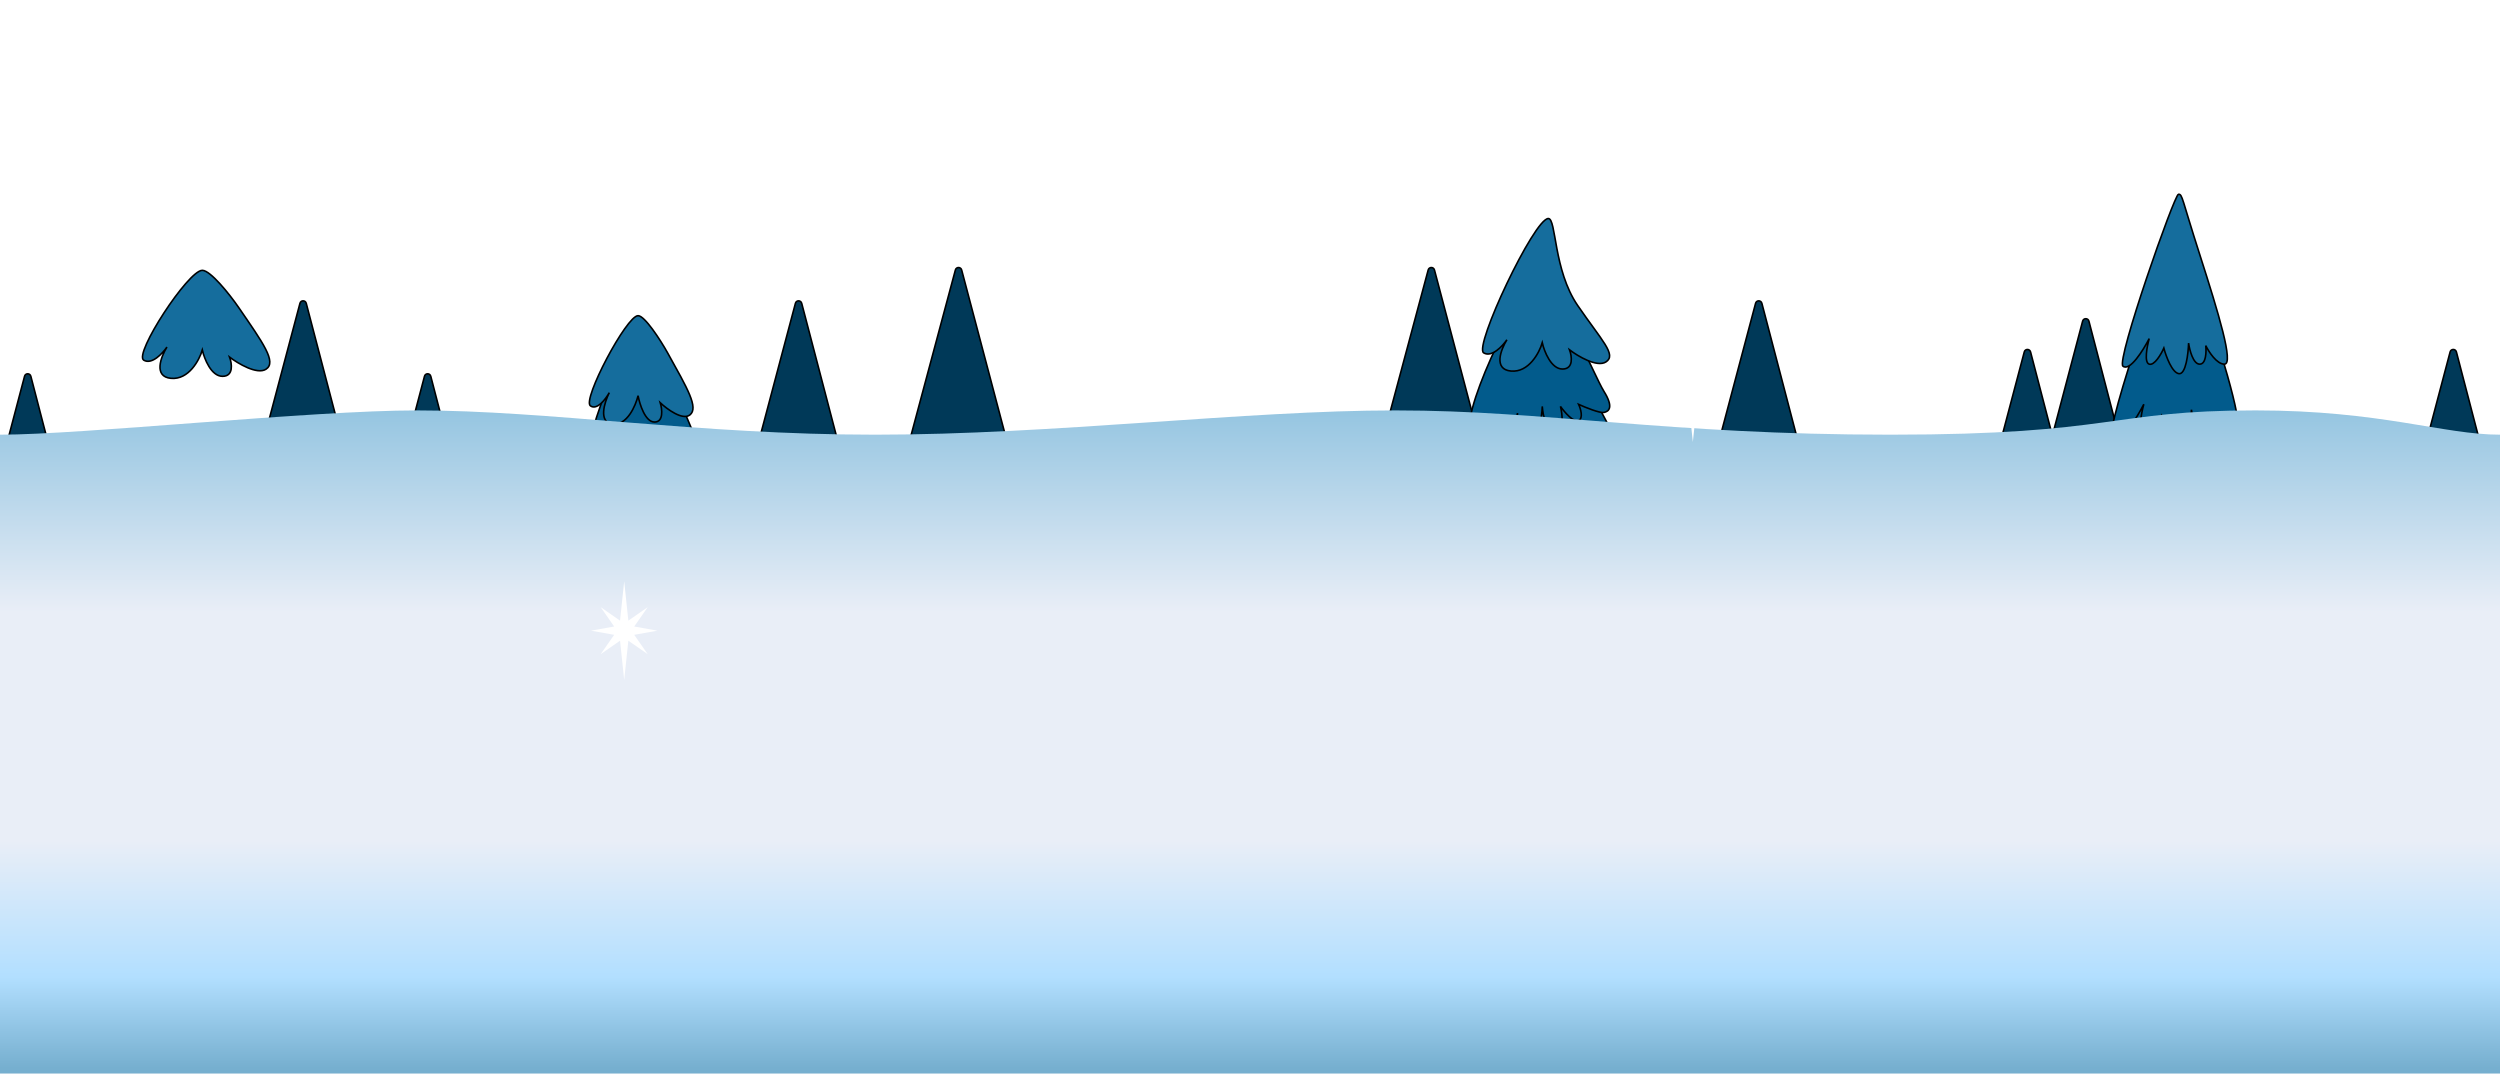 <svg width="1544" height="663" viewBox="0 0 1544 663" fill="none" xmlns="http://www.w3.org/2000/svg">
  <g filter="url(#filter0_d_22057_76)">
    <path d="M1231.66 281.452L1250.2 211.329C1250.73 209.34 1253.55 209.345 1254.07 211.336L1272.35 281.458C1272.68 282.725 1271.72 283.963 1270.41 283.963H1233.6C1232.29 283.963 1231.33 282.72 1231.66 281.452Z" fill="#003958"/>
    <path d="M1231.66 281.452L1250.2 211.329C1250.73 209.34 1253.55 209.345 1254.07 211.336L1272.35 281.458C1272.68 282.725 1271.72 283.963 1270.41 283.963H1233.6C1232.29 283.963 1231.33 282.72 1231.66 281.452Z" stroke="black"/>
  </g>
  <g filter="url(#filter1_d_22057_76)">
    <path d="M1494.66 281.452L1513.2 211.329C1513.73 209.34 1516.55 209.345 1517.07 211.336L1535.35 281.458C1535.68 282.725 1534.72 283.963 1533.41 283.963H1496.6C1495.29 283.963 1494.33 282.72 1494.66 281.452Z" fill="#003958"/>
    <path d="M1494.66 281.452L1513.2 211.329C1513.73 209.34 1516.55 209.345 1517.07 211.336L1535.35 281.458C1535.68 282.725 1534.72 283.963 1533.41 283.963H1496.6C1495.29 283.963 1494.33 282.72 1494.66 281.452Z" stroke="black"/>
  </g>
  <g filter="url(#filter2_d_22057_76)">
    <path d="M557.675 281.445L590.054 160.717C590.585 158.738 593.396 158.743 593.92 160.724L625.836 281.452C626.172 282.72 625.215 283.963 623.903 283.963H559.607C558.292 283.963 557.335 282.715 557.675 281.445Z" fill="#003958"/>
    <path d="M557.675 281.445L590.054 160.717C590.585 158.738 593.396 158.743 593.92 160.724L625.836 281.452C626.172 282.72 625.215 283.963 623.903 283.963H559.607C558.292 283.963 557.335 282.715 557.675 281.445Z" stroke="black"/>
  </g>
  <g filter="url(#filter3_d_22057_76)">
    <path d="M849.675 281.445L882.054 160.717C882.585 158.738 885.396 158.743 885.92 160.724L917.836 281.452C918.172 282.72 917.215 283.963 915.903 283.963H851.607C850.292 283.963 849.335 282.715 849.675 281.445Z" fill="#003958"/>
    <path d="M849.675 281.445L882.054 160.717C882.585 158.738 885.396 158.743 885.92 160.724L917.836 281.452C918.172 282.72 917.215 283.963 915.903 283.963H851.607C850.292 283.963 849.335 282.715 849.675 281.445Z" stroke="black"/>
  </g>
  <g filter="url(#filter4_d_22057_76)">
    <path d="M464.667 281.449L491.262 181.295C491.789 179.309 494.609 179.314 495.13 181.302L521.344 281.456C521.676 282.724 520.719 283.963 519.409 283.963H466.6C465.287 283.963 464.33 282.719 464.667 281.449Z" fill="#003958"/>
    <path d="M464.667 281.449L491.262 181.295C491.789 179.309 494.609 179.314 495.13 181.302L521.344 281.456C521.676 282.724 520.719 283.963 519.409 283.963H466.6C465.287 283.963 464.33 282.719 464.667 281.449Z" stroke="black"/>
  </g>
  <g filter="url(#filter5_d_22057_76)">
    <path d="M158.667 281.449L185.262 181.295C185.789 179.309 188.609 179.314 189.13 181.302L215.344 281.456C215.676 282.724 214.719 283.963 213.409 283.963H160.6C159.287 283.963 158.33 282.719 158.667 281.449Z" fill="#003958"/>
    <path d="M158.667 281.449L185.262 181.295C185.789 179.309 188.609 179.314 189.13 181.302L215.344 281.456C215.676 282.724 214.719 283.963 213.409 283.963H160.6C159.287 283.963 158.33 282.719 158.667 281.449Z" stroke="black"/>
  </g>
  <g filter="url(#filter6_d_22057_76)">
    <path d="M247.661 281.453L262.174 226.358C262.699 224.367 265.527 224.372 266.044 226.365L280.35 281.46C280.679 282.727 279.723 283.963 278.414 283.963H249.595C248.284 283.963 247.327 282.722 247.661 281.453Z" fill="#003958"/>
    <path d="M247.661 281.453L262.174 226.358C262.699 224.367 265.527 224.372 266.044 226.365L280.35 281.46C280.679 282.727 279.723 283.963 278.414 283.963H249.595C248.284 283.963 247.327 282.722 247.661 281.453Z" stroke="black"/>
  </g>
  <g filter="url(#filter7_d_22057_76)">
    <path d="M0.661 281.453L15.174 226.358C15.699 224.367 18.527 224.372 19.044 226.364L33.35 281.46C33.679 282.727 32.723 283.963 31.414 283.963H2.595C1.284 283.963 0.327 282.722 0.661 281.453Z" fill="#003958"/>
    <path d="M0.661 281.453L15.174 226.358C15.699 224.367 18.527 224.372 19.044 226.364L33.35 281.46C33.679 282.727 32.723 283.963 31.414 283.963H2.595C1.284 283.963 0.327 282.722 0.661 281.453Z" stroke="black"/>
  </g>
  <g filter="url(#filter8_d_22057_76)">
    <path d="M1057.67 281.449L1084.26 181.295C1084.79 179.309 1087.61 179.314 1088.13 181.302L1114.34 281.456C1114.68 282.724 1113.72 283.963 1112.41 283.963H1059.6C1058.29 283.963 1057.33 282.719 1057.67 281.449Z" fill="#003958"/>
    <path d="M1057.67 281.449L1084.26 181.295C1084.79 179.309 1087.61 179.314 1088.13 181.302L1114.34 281.456C1114.68 282.724 1113.72 283.963 1112.41 283.963H1059.6C1058.29 283.963 1057.33 282.719 1057.67 281.449Z" stroke="black"/>
  </g>
  <g filter="url(#filter9_d_22057_76)">
    <path d="M1262.66 281.451L1286.24 192.325C1286.77 190.337 1289.59 190.342 1290.11 192.332L1313.35 281.458C1313.68 282.725 1312.72 283.963 1311.41 283.963H1264.6C1263.29 283.963 1262.33 282.72 1262.66 281.451Z" fill="#003958"/>
    <path d="M1262.66 281.451L1286.24 192.325C1286.77 190.337 1289.59 190.342 1290.11 192.332L1313.35 281.458C1313.68 282.725 1312.72 283.963 1311.41 283.963H1264.6C1263.29 283.963 1262.33 282.72 1262.66 281.451Z" stroke="black"/>
  </g>
  <g filter="url(#filter10_d_22057_76)">
    <path d="M921.951 246.52C936.777 213.72 940.907 180.86 947.652 180.86C957.01 185.851 1011.17 279.861 1004.42 283.943C997.676 288.026 984.621 280.825 980.967 275.438C986.026 283.66 992.433 300.444 977.595 301.804C962.757 303.165 953.989 286.495 951.459 277.99C949.773 285.361 944.04 300.103 934.597 300.103C925.155 300.103 926.729 289.33 928.696 283.943C921.67 289.33 915.145 297.912 907.726 293.149C898.452 287.196 907.726 277.99 921.951 246.52Z" fill="#025B8C"/>
    <path d="M921.951 246.52C936.777 213.72 940.907 180.86 947.652 180.86C957.01 185.851 1011.17 279.861 1004.42 283.943C997.676 288.026 984.621 280.825 980.967 275.438C986.026 283.66 992.433 300.444 977.595 301.804C962.757 303.165 953.989 286.495 951.459 277.99C949.773 285.361 944.04 300.103 934.597 300.103C925.155 300.103 926.729 289.33 928.696 283.943C921.67 289.33 915.145 297.912 907.726 293.149C898.452 287.196 907.726 277.99 921.951 246.52Z" stroke="black"/>
  </g>
  <g filter="url(#filter11_d_22057_76)">
    <path d="M949.386 167.759C963.111 169.007 984.321 222.656 990.559 232.638C996.797 242.619 993.678 245.114 990.559 245.738C988.064 246.237 979.122 242.619 974.963 240.748C976.211 243.451 977.958 249.232 974.963 250.729C971.969 252.226 966.23 245.53 963.734 241.995C964.982 246.778 966.105 256.593 960.615 257.591C955.126 258.589 952.921 247.61 952.505 241.995C952.298 249.065 950.135 263.205 943.148 263.205C936.899 263.205 936.505 252.892 937.236 246.101C936.41 250.901 934.118 257.591 929.424 257.591C924.174 257.591 924.972 251.885 926.143 248.659C924.663 252.286 919.68 258.55 910.085 257.591C897.608 256.343 938.157 167.759 949.386 167.759Z" fill="#025B8C"/>
    <path d="M949.386 167.759C963.111 169.007 984.321 222.656 990.559 232.638C996.797 242.619 993.678 245.114 990.559 245.738C988.064 246.237 979.122 242.619 974.963 240.748C976.211 243.451 977.958 249.232 974.963 250.729C971.969 252.226 966.23 245.53 963.734 241.995C964.982 246.778 966.105 256.593 960.615 257.591C955.126 258.589 952.921 247.61 952.505 241.995C952.298 249.065 950.135 263.205 943.148 263.205C936.899 263.205 936.505 252.892 937.236 246.101C936.41 250.901 934.118 257.591 929.424 257.591C924.174 257.591 924.972 251.885 926.143 248.659C924.663 252.286 919.68 258.55 910.085 257.591C897.608 256.343 938.157 167.759 949.386 167.759Z" stroke="black"/>
  </g>
  <g filter="url(#filter12_d_22057_76)">
    <path d="M974.338 179.612C959.367 157.778 961.238 125.963 956.247 125.963C947.514 125.963 910.084 205.189 916.322 208.932C921.313 211.927 927.967 204.773 930.67 200.822C926.927 206.853 922.186 219.163 933.166 220.161C944.145 221.159 950.633 208.932 952.504 202.694C953.752 208.1 957.994 218.914 964.981 218.914C971.968 218.914 970.803 211.012 969.348 207.061C974.546 211.012 986.316 218.04 991.806 214.547C998.668 210.18 989.31 201.446 974.338 179.612Z" fill="#156D9D"/>
    <path d="M974.338 179.612C959.367 157.778 961.238 125.963 956.247 125.963C947.514 125.963 910.084 205.189 916.322 208.932C921.313 211.927 927.967 204.773 930.67 200.822C926.927 206.853 922.186 219.163 933.166 220.161C944.145 221.159 950.633 208.932 952.504 202.694C953.752 208.1 957.994 218.914 964.981 218.914C971.968 218.914 970.803 211.012 969.348 207.061C974.546 211.012 986.316 218.04 991.806 214.547C998.668 210.18 989.31 201.446 974.338 179.612Z" stroke="black"/>
  </g>
  <g filter="url(#filter13_d_22057_76)">
    <path d="M393.8 195.963C404.605 197.205 426.375 255.406 431.287 265.341C436.199 275.275 433.337 283.556 431.287 285.375C424.988 290.963 417.902 270.815 417.115 268.824C417.115 268.824 416.295 286.743 413.937 288.233C411.58 289.723 407.061 273.37 405.097 269.852C406.079 274.612 406.963 284.381 402.641 285.375C398.319 286.368 396.583 275.44 396.256 269.852C396.092 276.889 394.389 290.963 388.888 290.963C383.968 290.963 383.658 280.697 384.233 273.939C383.583 278.715 381.779 285.375 378.083 285.375C373.949 285.375 374.578 279.695 375.5 276.484C374.334 280.094 370.411 286.329 362.857 285.375C353.034 284.133 384.959 195.963 393.8 195.963Z" fill="#025B8C"/>
    <path d="M393.8 195.963C404.605 197.205 426.375 255.406 431.287 265.341C436.199 275.275 433.337 283.556 431.287 285.375C424.988 290.963 417.902 270.815 417.115 268.824C417.115 268.824 416.295 286.743 413.937 288.233C411.58 289.723 407.061 273.37 405.097 269.852C406.079 274.612 406.963 284.381 402.641 285.375C398.319 286.368 396.583 275.44 396.256 269.852C396.092 276.889 394.389 290.963 388.888 290.963C383.968 290.963 383.658 280.697 384.233 273.939C383.583 278.715 381.779 285.375 378.083 285.375C373.949 285.375 374.578 279.695 375.5 276.484C374.334 280.094 370.411 286.329 362.857 285.375C353.034 284.133 384.959 195.963 393.8 195.963Z" stroke="black"/>
  </g>
  <g filter="url(#filter14_d_22057_76)">
    <path d="M147.442 180.963C141.791 172.721 129.938 157.963 124.947 157.963C116.214 157.963 82.527 209.689 88.765 213.432C93.756 216.427 100.41 209.273 103.113 205.322C99.37 211.353 94.629 223.663 105.609 224.661C116.588 225.659 123.076 213.432 124.947 207.194C126.195 212.6 130.437 223.413 137.424 223.413C144.411 223.413 143.246 215.512 141.791 211.561C146.989 215.512 158.759 222.54 164.249 219.047C171.111 214.68 162.414 202.797 147.442 180.963Z" fill="#156D9D"/>
    <path d="M147.442 180.963C141.791 172.721 129.938 157.963 124.947 157.963C116.214 157.963 82.527 209.689 88.765 213.432C93.756 216.427 100.41 209.273 103.113 205.322C99.37 211.353 94.629 223.663 105.609 224.661C116.588 225.659 123.076 213.432 124.947 207.194C126.195 212.6 130.437 223.413 137.424 223.413C144.411 223.413 143.246 215.512 141.791 211.561C146.989 215.512 158.759 222.54 164.249 219.047C171.111 214.68 162.414 202.797 147.442 180.963Z" stroke="black"/>
  </g>
  <g filter="url(#filter15_d_22057_76)">
    <path d="M412.382 209.047C407.783 200.775 398.135 185.963 394.073 185.963C386.964 185.963 359.545 237.878 364.623 241.635C368.685 244.64 374.101 237.461 376.301 233.495C373.255 239.548 369.396 251.903 378.332 252.905C387.269 253.907 392.55 241.635 394.073 235.374C395.089 240.8 398.541 251.653 404.228 251.653C409.915 251.653 408.967 243.722 407.783 239.757C412.014 243.722 421.594 250.776 426.062 247.27C431.648 242.887 424.569 230.961 412.382 209.047Z" fill="#156D9D"/>
    <path d="M412.382 209.047C407.783 200.775 398.135 185.963 394.073 185.963C386.964 185.963 359.545 237.878 364.623 241.635C368.685 244.64 374.101 237.461 376.301 233.495C373.255 239.548 369.396 251.903 378.332 252.905C387.269 253.907 392.55 241.635 394.073 235.374C395.089 240.8 398.541 251.653 404.228 251.653C409.915 251.653 408.967 243.722 407.783 239.757C412.014 243.722 421.594 250.776 426.062 247.27C431.648 242.887 424.569 230.961 412.382 209.047Z" stroke="black"/>
  </g>
  <path d="M1304.42 295.311C1299.29 291.088 1342.87 166.004 1345.89 166.004C1348.9 166.004 1348.15 168.641 1361.72 211.241C1375.98 256.005 1387.36 293.803 1380.19 293.803C1374.46 293.803 1368.51 284.503 1366.25 279.854C1366.75 284.503 1366.55 293.803 1361.72 293.803C1356.9 293.803 1354.18 283.247 1353.43 277.969C1353.18 285.886 1351.39 301.569 1346.27 300.966C1341.14 300.362 1336.59 287.896 1334.96 281.739C1332.94 286.263 1327.94 295.009 1324.02 293.803C1320.1 292.596 1322.39 280.482 1324.02 274.576C1319.62 283.247 1309.55 299.533 1304.42 295.311Z" fill="#025B8C" stroke="black"/>
  <g filter="url(#filter16_d_22057_76)">
    <path d="M1304.42 261.381C1299.29 257.159 1342.87 132.074 1345.89 132.074C1348.9 132.074 1348.15 134.711 1361.72 177.312C1375.98 222.075 1387.36 259.873 1380.19 259.873C1374.46 259.873 1368.51 250.574 1366.25 245.924C1366.75 250.574 1366.55 259.873 1361.72 259.873C1356.9 259.873 1354.18 249.317 1353.43 244.039C1353.18 251.956 1351.39 267.639 1346.27 267.036C1341.14 266.433 1336.59 253.967 1334.96 247.809C1332.94 252.333 1327.94 261.08 1324.02 259.873C1320.1 258.667 1322.39 246.553 1324.02 240.647C1319.62 249.317 1309.55 265.604 1304.42 261.381Z" fill="#025B8C"/>
    <path d="M1304.42 261.381C1299.29 257.159 1342.87 132.074 1345.89 132.074C1348.9 132.074 1348.15 134.711 1361.72 177.312C1375.98 222.075 1387.36 259.873 1380.19 259.873C1374.46 259.873 1368.51 250.574 1366.25 245.924C1366.75 250.574 1366.55 259.873 1361.72 259.873C1356.9 259.873 1354.18 249.317 1353.43 244.039C1353.18 251.956 1351.39 267.639 1346.27 267.036C1341.14 266.433 1336.59 253.967 1334.96 247.809C1332.94 252.333 1327.94 261.08 1324.02 259.873C1320.1 258.667 1322.39 246.553 1324.02 240.647C1319.62 249.317 1309.55 265.604 1304.42 261.381Z" stroke="black"/>
  </g>
  <g filter="url(#filter17_d_22057_76)">
    <path d="M1311.13 217.142C1306.89 213.674 1342.93 110.963 1345.43 110.963C1347.92 110.963 1347.3 113.128 1358.53 148.109C1370.32 184.866 1379.73 215.903 1373.8 215.903C1369.06 215.903 1364.14 208.267 1362.27 204.449C1362.68 208.267 1362.52 215.903 1358.53 215.903C1354.53 215.903 1352.29 207.236 1351.67 202.902C1351.46 209.402 1349.98 222.28 1345.74 221.785C1341.5 221.29 1337.74 211.054 1336.39 205.997C1334.72 209.712 1330.59 216.894 1327.35 215.903C1324.1 214.913 1325.99 204.965 1327.35 200.116C1323.71 207.236 1315.37 220.609 1311.13 217.142Z" fill="#156D9D"/>
    <path d="M1311.13 217.142C1306.89 213.674 1342.93 110.963 1345.43 110.963C1347.92 110.963 1347.3 113.128 1358.53 148.109C1370.32 184.866 1379.73 215.903 1373.8 215.903C1369.06 215.903 1364.14 208.267 1362.27 204.449C1362.68 208.267 1362.52 215.903 1358.53 215.903C1354.53 215.903 1352.29 207.236 1351.67 202.902C1351.46 209.402 1349.98 222.28 1345.74 221.785C1341.5 221.29 1337.74 211.054 1336.39 205.997C1334.72 209.712 1330.59 216.894 1327.35 215.903C1324.1 214.913 1325.99 204.965 1327.35 200.116C1323.71 207.236 1315.37 220.609 1311.13 217.142Z" stroke="black"/>
  </g>
  <path d="M257.5 253.463C192.3 253.463 51 268.463 0 268.463V462.463H1544V268.463C1509 268.463 1470.5 253.463 1393 253.463C1302.5 253.463 1306.5 268.463 1167.5 268.463C1028.5 268.463 955 253.463 862 253.463C769 253.463 650.5 268.463 540.5 268.463C430.5 268.463 339 253.463 257.5 253.463Z" fill="url(#paint0_linear_22057_76)"/>
  <rect y="462" width="1544" height="201" fill="url(#paint1_linear_22057_76)"/>
  <g filter="url(#filter18_d_22057_76)">
    <path d="M872.5 12L875.065 36.307L886.996 28.004L878.693 39.935L893 42.5L878.693 45.065L886.996 56.996L875.065 48.693L872.5 73L869.935 48.693L858.004 56.996L866.307 45.065L852 42.5L866.307 39.935L858.004 28.004L869.935 36.307L872.5 12Z" fill="white"/>
  </g>
  <g filter="url(#filter19_d_22057_76)">
    <path d="M509.5 136L511.44 154.728L520.46 148.331L514.183 157.523L525 159.5L514.183 161.477L520.46 170.669L511.44 164.272L509.5 183L507.56 164.272L498.54 170.669L504.817 161.477L494 159.5L504.817 157.523L498.54 148.331L507.56 154.728L509.5 136Z" fill="white"/>
  </g>
  <g filter="url(#filter20_d_22057_76)">
    <path d="M1045.5 236L1047.06 250.743L1054.34 245.708L1049.28 252.944L1058 254.5L1049.28 256.056L1054.34 263.292L1047.06 258.257L1045.5 273L1043.94 258.257L1036.66 263.292L1041.72 256.056L1033 254.5L1041.72 252.944L1036.66 245.708L1043.94 250.743L1045.5 236Z" fill="white"/>
  </g>
  <g filter="url(#filter21_d_22057_76)">
    <path d="M385.5 359L388.065 383.307L399.996 375.004L391.693 386.935L406 389.5L391.693 392.065L399.996 403.996L388.065 395.693L385.5 420L382.935 395.693L371.004 403.996L379.307 392.065L365 389.5L379.307 386.935L371.004 375.004L382.935 383.307L385.5 359Z" fill="white"/>
  </g>
  <g filter="url(#filter22_d_22057_76)">
    <path d="M1158.5 217L1160.06 231.743L1167.34 226.708L1162.28 233.944L1171 235.5L1162.28 237.056L1167.34 244.292L1160.06 239.257L1158.5 254L1156.94 239.257L1149.66 244.292L1154.72 237.056L1146 235.5L1154.72 233.944L1149.66 226.708L1156.94 231.743L1158.5 217Z" fill="white"/>
  </g>
  <defs>
    <filter id="filter0_d_22057_76" x="1231.1" y="209.34" width="41.816" height="81.123" filterUnits="userSpaceOnUse" color-interpolation-filters="sRGB">
      <feFlood flood-opacity="0" result="BackgroundImageFix"/>
      <feColorMatrix in="SourceAlpha" type="matrix" values="0 0 0 0 0 0 0 0 0 0 0 0 0 0 0 0 0 0 127 0" result="hardAlpha"/>
      <feOffset dy="6"/>
      <feComposite in2="hardAlpha" operator="out"/>
      <feColorMatrix type="matrix" values="0 0 0 0 0 0 0 0 0 0 0 0 0 0 0 0 0 0 0.25 0"/>
      <feBlend mode="normal" in2="BackgroundImageFix" result="effect1_dropShadow_22057_76"/>
      <feBlend mode="normal" in="SourceGraphic" in2="effect1_dropShadow_22057_76" result="shape"/>
    </filter>
    <filter id="filter1_d_22057_76" x="1494.1" y="209.34" width="41.816" height="81.123" filterUnits="userSpaceOnUse" color-interpolation-filters="sRGB">
      <feFlood flood-opacity="0" result="BackgroundImageFix"/>
      <feColorMatrix in="SourceAlpha" type="matrix" values="0 0 0 0 0 0 0 0 0 0 0 0 0 0 0 0 0 0 127 0" result="hardAlpha"/>
      <feOffset dy="6"/>
      <feComposite in2="hardAlpha" operator="out"/>
      <feColorMatrix type="matrix" values="0 0 0 0 0 0 0 0 0 0 0 0 0 0 0 0 0 0 0.25 0"/>
      <feBlend mode="normal" in2="BackgroundImageFix" result="effect1_dropShadow_22057_76"/>
      <feBlend mode="normal" in="SourceGraphic" in2="effect1_dropShadow_22057_76" result="shape"/>
    </filter>
    <filter id="filter2_d_22057_76" x="557.105" y="158.735" width="69.297" height="131.727" filterUnits="userSpaceOnUse" color-interpolation-filters="sRGB">
      <feFlood flood-opacity="0" result="BackgroundImageFix"/>
      <feColorMatrix in="SourceAlpha" type="matrix" values="0 0 0 0 0 0 0 0 0 0 0 0 0 0 0 0 0 0 127 0" result="hardAlpha"/>
      <feOffset dy="6"/>
      <feComposite in2="hardAlpha" operator="out"/>
      <feColorMatrix type="matrix" values="0 0 0 0 0 0 0 0 0 0 0 0 0 0 0 0 0 0 0.25 0"/>
      <feBlend mode="normal" in2="BackgroundImageFix" result="effect1_dropShadow_22057_76"/>
      <feBlend mode="normal" in="SourceGraphic" in2="effect1_dropShadow_22057_76" result="shape"/>
    </filter>
    <filter id="filter3_d_22057_76" x="849.105" y="158.735" width="69.297" height="131.727" filterUnits="userSpaceOnUse" color-interpolation-filters="sRGB">
      <feFlood flood-opacity="0" result="BackgroundImageFix"/>
      <feColorMatrix in="SourceAlpha" type="matrix" values="0 0 0 0 0 0 0 0 0 0 0 0 0 0 0 0 0 0 127 0" result="hardAlpha"/>
      <feOffset dy="6"/>
      <feComposite in2="hardAlpha" operator="out"/>
      <feColorMatrix type="matrix" values="0 0 0 0 0 0 0 0 0 0 0 0 0 0 0 0 0 0 0.25 0"/>
      <feBlend mode="normal" in2="BackgroundImageFix" result="effect1_dropShadow_22057_76"/>
      <feBlend mode="normal" in="SourceGraphic" in2="effect1_dropShadow_22057_76" result="shape"/>
    </filter>
    <filter id="filter4_d_22057_76" x="464.098" y="179.308" width="57.812" height="111.155" filterUnits="userSpaceOnUse" color-interpolation-filters="sRGB">
      <feFlood flood-opacity="0" result="BackgroundImageFix"/>
      <feColorMatrix in="SourceAlpha" type="matrix" values="0 0 0 0 0 0 0 0 0 0 0 0 0 0 0 0 0 0 127 0" result="hardAlpha"/>
      <feOffset dy="6"/>
      <feComposite in2="hardAlpha" operator="out"/>
      <feColorMatrix type="matrix" values="0 0 0 0 0 0 0 0 0 0 0 0 0 0 0 0 0 0 0.25 0"/>
      <feBlend mode="normal" in2="BackgroundImageFix" result="effect1_dropShadow_22057_76"/>
      <feBlend mode="normal" in="SourceGraphic" in2="effect1_dropShadow_22057_76" result="shape"/>
    </filter>
    <filter id="filter5_d_22057_76" x="158.098" y="179.308" width="57.812" height="111.155" filterUnits="userSpaceOnUse" color-interpolation-filters="sRGB">
      <feFlood flood-opacity="0" result="BackgroundImageFix"/>
      <feColorMatrix in="SourceAlpha" type="matrix" values="0 0 0 0 0 0 0 0 0 0 0 0 0 0 0 0 0 0 127 0" result="hardAlpha"/>
      <feOffset dy="6"/>
      <feComposite in2="hardAlpha" operator="out"/>
      <feColorMatrix type="matrix" values="0 0 0 0 0 0 0 0 0 0 0 0 0 0 0 0 0 0 0.25 0"/>
      <feBlend mode="normal" in2="BackgroundImageFix" result="effect1_dropShadow_22057_76"/>
      <feBlend mode="normal" in="SourceGraphic" in2="effect1_dropShadow_22057_76" result="shape"/>
    </filter>
    <filter id="filter6_d_22057_76" x="247.094" y="224.367" width="33.82" height="66.096" filterUnits="userSpaceOnUse" color-interpolation-filters="sRGB">
      <feFlood flood-opacity="0" result="BackgroundImageFix"/>
      <feColorMatrix in="SourceAlpha" type="matrix" values="0 0 0 0 0 0 0 0 0 0 0 0 0 0 0 0 0 0 127 0" result="hardAlpha"/>
      <feOffset dy="6"/>
      <feComposite in2="hardAlpha" operator="out"/>
      <feColorMatrix type="matrix" values="0 0 0 0 0 0 0 0 0 0 0 0 0 0 0 0 0 0 0.25 0"/>
      <feBlend mode="normal" in2="BackgroundImageFix" result="effect1_dropShadow_22057_76"/>
      <feBlend mode="normal" in="SourceGraphic" in2="effect1_dropShadow_22057_76" result="shape"/>
    </filter>
    <filter id="filter7_d_22057_76" x="0.094" y="224.367" width="33.822" height="66.096" filterUnits="userSpaceOnUse" color-interpolation-filters="sRGB">
      <feFlood flood-opacity="0" result="BackgroundImageFix"/>
      <feColorMatrix in="SourceAlpha" type="matrix" values="0 0 0 0 0 0 0 0 0 0 0 0 0 0 0 0 0 0 127 0" result="hardAlpha"/>
      <feOffset dy="6"/>
      <feComposite in2="hardAlpha" operator="out"/>
      <feColorMatrix type="matrix" values="0 0 0 0 0 0 0 0 0 0 0 0 0 0 0 0 0 0 0.25 0"/>
      <feBlend mode="normal" in2="BackgroundImageFix" result="effect1_dropShadow_22057_76"/>
      <feBlend mode="normal" in="SourceGraphic" in2="effect1_dropShadow_22057_76" result="shape"/>
    </filter>
    <filter id="filter8_d_22057_76" x="1057.1" y="179.308" width="57.812" height="111.155" filterUnits="userSpaceOnUse" color-interpolation-filters="sRGB">
      <feFlood flood-opacity="0" result="BackgroundImageFix"/>
      <feColorMatrix in="SourceAlpha" type="matrix" values="0 0 0 0 0 0 0 0 0 0 0 0 0 0 0 0 0 0 127 0" result="hardAlpha"/>
      <feOffset dy="6"/>
      <feComposite in2="hardAlpha" operator="out"/>
      <feColorMatrix type="matrix" values="0 0 0 0 0 0 0 0 0 0 0 0 0 0 0 0 0 0 0.25 0"/>
      <feBlend mode="normal" in2="BackgroundImageFix" result="effect1_dropShadow_22057_76"/>
      <feBlend mode="normal" in="SourceGraphic" in2="effect1_dropShadow_22057_76" result="shape"/>
    </filter>
    <filter id="filter9_d_22057_76" x="1262.1" y="190.336" width="51.816" height="100.126" filterUnits="userSpaceOnUse" color-interpolation-filters="sRGB">
      <feFlood flood-opacity="0" result="BackgroundImageFix"/>
      <feColorMatrix in="SourceAlpha" type="matrix" values="0 0 0 0 0 0 0 0 0 0 0 0 0 0 0 0 0 0 127 0" result="hardAlpha"/>
      <feOffset dy="6"/>
      <feComposite in2="hardAlpha" operator="out"/>
      <feColorMatrix type="matrix" values="0 0 0 0 0 0 0 0 0 0 0 0 0 0 0 0 0 0 0.25 0"/>
      <feBlend mode="normal" in2="BackgroundImageFix" result="effect1_dropShadow_22057_76"/>
      <feBlend mode="normal" in="SourceGraphic" in2="effect1_dropShadow_22057_76" result="shape"/>
    </filter>
    <filter id="filter10_d_22057_76" x="903.5" y="180.36" width="102" height="131.023" filterUnits="userSpaceOnUse" color-interpolation-filters="sRGB">
      <feFlood flood-opacity="0" result="BackgroundImageFix"/>
      <feColorMatrix in="SourceAlpha" type="matrix" values="0 0 0 0 0 0 0 0 0 0 0 0 0 0 0 0 0 0 127 0" result="hardAlpha"/>
      <feOffset dy="9"/>
      <feComposite in2="hardAlpha" operator="out"/>
      <feColorMatrix type="matrix" values="0 0 0 0 0 0 0 0 0 0 0 0 0 0 0 0 0 0 0.25 0"/>
      <feBlend mode="normal" in2="BackgroundImageFix" result="effect1_dropShadow_22057_76"/>
      <feBlend mode="normal" in="SourceGraphic" in2="effect1_dropShadow_22057_76" result="shape"/>
    </filter>
    <filter id="filter11_d_22057_76" x="907.227" y="167.259" width="87.434" height="105.446" filterUnits="userSpaceOnUse" color-interpolation-filters="sRGB">
      <feFlood flood-opacity="0" result="BackgroundImageFix"/>
      <feColorMatrix in="SourceAlpha" type="matrix" values="0 0 0 0 0 0 0 0 0 0 0 0 0 0 0 0 0 0 127 0" result="hardAlpha"/>
      <feOffset dy="9"/>
      <feComposite in2="hardAlpha" operator="out"/>
      <feColorMatrix type="matrix" values="0 0 0 0 0 0 0 0 0 0 0 0 0 0 0 0 0 0 0.25 0"/>
      <feBlend mode="normal" in2="BackgroundImageFix" result="effect1_dropShadow_22057_76"/>
      <feBlend mode="normal" in="SourceGraphic" in2="effect1_dropShadow_22057_76" result="shape"/>
    </filter>
    <filter id="filter12_d_22057_76" x="915.125" y="125.463" width="79.469" height="104.256" filterUnits="userSpaceOnUse" color-interpolation-filters="sRGB">
      <feFlood flood-opacity="0" result="BackgroundImageFix"/>
      <feColorMatrix in="SourceAlpha" type="matrix" values="0 0 0 0 0 0 0 0 0 0 0 0 0 0 0 0 0 0 127 0" result="hardAlpha"/>
      <feOffset dy="9"/>
      <feComposite in2="hardAlpha" operator="out"/>
      <feColorMatrix type="matrix" values="0 0 0 0 0 0 0 0 0 0 0 0 0 0 0 0 0 0 0.25 0"/>
      <feBlend mode="normal" in2="BackgroundImageFix" result="effect1_dropShadow_22057_76"/>
      <feBlend mode="normal" in="SourceGraphic" in2="effect1_dropShadow_22057_76" result="shape"/>
    </filter>
    <filter id="filter13_d_22057_76" x="360.5" y="195.463" width="74" height="105" filterUnits="userSpaceOnUse" color-interpolation-filters="sRGB">
      <feFlood flood-opacity="0" result="BackgroundImageFix"/>
      <feColorMatrix in="SourceAlpha" type="matrix" values="0 0 0 0 0 0 0 0 0 0 0 0 0 0 0 0 0 0 127 0" result="hardAlpha"/>
      <feOffset dy="9"/>
      <feComposite in2="hardAlpha" operator="out"/>
      <feColorMatrix type="matrix" values="0 0 0 0 0 0 0 0 0 0 0 0 0 0 0 0 0 0 0.25 0"/>
      <feBlend mode="normal" in2="BackgroundImageFix" result="effect1_dropShadow_22057_76"/>
      <feBlend mode="normal" in="SourceGraphic" in2="effect1_dropShadow_22057_76" result="shape"/>
    </filter>
    <filter id="filter14_d_22057_76" x="87.5" y="157.463" width="79.629" height="76.756" filterUnits="userSpaceOnUse" color-interpolation-filters="sRGB">
      <feFlood flood-opacity="0" result="BackgroundImageFix"/>
      <feColorMatrix in="SourceAlpha" type="matrix" values="0 0 0 0 0 0 0 0 0 0 0 0 0 0 0 0 0 0 127 0" result="hardAlpha"/>
      <feOffset dy="9"/>
      <feComposite in2="hardAlpha" operator="out"/>
      <feColorMatrix type="matrix" values="0 0 0 0 0 0 0 0 0 0 0 0 0 0 0 0 0 0 0.25 0"/>
      <feBlend mode="normal" in2="BackgroundImageFix" result="effect1_dropShadow_22057_76"/>
      <feBlend mode="normal" in="SourceGraphic" in2="effect1_dropShadow_22057_76" result="shape"/>
    </filter>
    <filter id="filter15_d_22057_76" x="363.5" y="185.463" width="65" height="77" filterUnits="userSpaceOnUse" color-interpolation-filters="sRGB">
      <feFlood flood-opacity="0" result="BackgroundImageFix"/>
      <feColorMatrix in="SourceAlpha" type="matrix" values="0 0 0 0 0 0 0 0 0 0 0 0 0 0 0 0 0 0 127 0" result="hardAlpha"/>
      <feOffset dy="9"/>
      <feComposite in2="hardAlpha" operator="out"/>
      <feColorMatrix type="matrix" values="0 0 0 0 0 0 0 0 0 0 0 0 0 0 0 0 0 0 0.25 0"/>
      <feBlend mode="normal" in2="BackgroundImageFix" result="effect1_dropShadow_22057_76"/>
      <feBlend mode="normal" in="SourceGraphic" in2="effect1_dropShadow_22057_76" result="shape"/>
    </filter>
    <filter id="filter16_d_22057_76" x="1303.5" y="131.574" width="79.398" height="144.979" filterUnits="userSpaceOnUse" color-interpolation-filters="sRGB">
      <feFlood flood-opacity="0" result="BackgroundImageFix"/>
      <feColorMatrix in="SourceAlpha" type="matrix" values="0 0 0 0 0 0 0 0 0 0 0 0 0 0 0 0 0 0 127 0" result="hardAlpha"/>
      <feOffset dy="9"/>
      <feComposite in2="hardAlpha" operator="out"/>
      <feColorMatrix type="matrix" values="0 0 0 0 0 0 0 0 0 0 0 0 0 0 0 0 0 0 0.25 0"/>
      <feBlend mode="normal" in2="BackgroundImageFix" result="effect1_dropShadow_22057_76"/>
      <feBlend mode="normal" in="SourceGraphic" in2="effect1_dropShadow_22057_76" result="shape"/>
    </filter>
    <filter id="filter17_d_22057_76" x="1310.29" y="110.463" width="65.844" height="120.837" filterUnits="userSpaceOnUse" color-interpolation-filters="sRGB">
      <feFlood flood-opacity="0" result="BackgroundImageFix"/>
      <feColorMatrix in="SourceAlpha" type="matrix" values="0 0 0 0 0 0 0 0 0 0 0 0 0 0 0 0 0 0 127 0" result="hardAlpha"/>
      <feOffset dy="9"/>
      <feComposite in2="hardAlpha" operator="out"/>
      <feColorMatrix type="matrix" values="0 0 0 0 0 0 0 0 0 0 0 0 0 0 0 0 0 0 0.25 0"/>
      <feBlend mode="normal" in2="BackgroundImageFix" result="effect1_dropShadow_22057_76"/>
      <feBlend mode="normal" in="SourceGraphic" in2="effect1_dropShadow_22057_76" result="shape"/>
    </filter>
    <filter id="filter18_d_22057_76" x="840" y="0" width="65" height="85" filterUnits="userSpaceOnUse" color-interpolation-filters="sRGB">
      <feFlood flood-opacity="0" result="BackgroundImageFix"/>
      <feColorMatrix in="SourceAlpha" type="matrix" values="0 0 0 0 0 0 0 0 0 0 0 0 0 0 0 0 0 0 127 0" result="hardAlpha"/>
      <feMorphology radius="2" operator="dilate" in="SourceAlpha" result="effect1_dropShadow_22057_76"/>
      <feOffset/>
      <feGaussianBlur stdDeviation="5"/>
      <feComposite in2="hardAlpha" operator="out"/>
      <feColorMatrix type="matrix" values="0 0 0 0 1 0 0 0 0 0.88 0 0 0 0 0.658 0 0 0 1 0"/>
      <feBlend mode="normal" in2="BackgroundImageFix" result="effect1_dropShadow_22057_76"/>
      <feBlend mode="normal" in="SourceGraphic" in2="effect1_dropShadow_22057_76" result="shape"/>
    </filter>
    <filter id="filter19_d_22057_76" x="482" y="124" width="55" height="71" filterUnits="userSpaceOnUse" color-interpolation-filters="sRGB">
      <feFlood flood-opacity="0" result="BackgroundImageFix"/>
      <feColorMatrix in="SourceAlpha" type="matrix" values="0 0 0 0 0 0 0 0 0 0 0 0 0 0 0 0 0 0 127 0" result="hardAlpha"/>
      <feMorphology radius="2" operator="dilate" in="SourceAlpha" result="effect1_dropShadow_22057_76"/>
      <feOffset/>
      <feGaussianBlur stdDeviation="5"/>
      <feComposite in2="hardAlpha" operator="out"/>
      <feColorMatrix type="matrix" values="0 0 0 0 1 0 0 0 0 0.88 0 0 0 0 0.658 0 0 0 1 0"/>
      <feBlend mode="normal" in2="BackgroundImageFix" result="effect1_dropShadow_22057_76"/>
      <feBlend mode="normal" in="SourceGraphic" in2="effect1_dropShadow_22057_76" result="shape"/>
    </filter>
    <filter id="filter20_d_22057_76" x="1021" y="224" width="49" height="61" filterUnits="userSpaceOnUse" color-interpolation-filters="sRGB">
      <feFlood flood-opacity="0" result="BackgroundImageFix"/>
      <feColorMatrix in="SourceAlpha" type="matrix" values="0 0 0 0 0 0 0 0 0 0 0 0 0 0 0 0 0 0 127 0" result="hardAlpha"/>
      <feMorphology radius="2" operator="dilate" in="SourceAlpha" result="effect1_dropShadow_22057_76"/>
      <feOffset/>
      <feGaussianBlur stdDeviation="5"/>
      <feComposite in2="hardAlpha" operator="out"/>
      <feColorMatrix type="matrix" values="0 0 0 0 1 0 0 0 0 0.88 0 0 0 0 0.658 0 0 0 1 0"/>
      <feBlend mode="normal" in2="BackgroundImageFix" result="effect1_dropShadow_22057_76"/>
      <feBlend mode="normal" in="SourceGraphic" in2="effect1_dropShadow_22057_76" result="shape"/>
    </filter>
    <filter id="filter21_d_22057_76" x="353" y="347" width="65" height="85" filterUnits="userSpaceOnUse" color-interpolation-filters="sRGB">
      <feFlood flood-opacity="0" result="BackgroundImageFix"/>
      <feColorMatrix in="SourceAlpha" type="matrix" values="0 0 0 0 0 0 0 0 0 0 0 0 0 0 0 0 0 0 127 0" result="hardAlpha"/>
      <feMorphology radius="2" operator="dilate" in="SourceAlpha" result="effect1_dropShadow_22057_76"/>
      <feOffset/>
      <feGaussianBlur stdDeviation="5"/>
      <feComposite in2="hardAlpha" operator="out"/>
      <feColorMatrix type="matrix" values="0 0 0 0 1 0 0 0 0 0.88 0 0 0 0 0.658 0 0 0 1 0"/>
      <feBlend mode="normal" in2="BackgroundImageFix" result="effect1_dropShadow_22057_76"/>
      <feBlend mode="normal" in="SourceGraphic" in2="effect1_dropShadow_22057_76" result="shape"/>
    </filter>
    <filter id="filter22_d_22057_76" x="1134" y="205" width="49" height="61" filterUnits="userSpaceOnUse" color-interpolation-filters="sRGB">
      <feFlood flood-opacity="0" result="BackgroundImageFix"/>
      <feColorMatrix in="SourceAlpha" type="matrix" values="0 0 0 0 0 0 0 0 0 0 0 0 0 0 0 0 0 0 127 0" result="hardAlpha"/>
      <feMorphology radius="2" operator="dilate" in="SourceAlpha" result="effect1_dropShadow_22057_76"/>
      <feOffset/>
      <feGaussianBlur stdDeviation="5"/>
      <feComposite in2="hardAlpha" operator="out"/>
      <feColorMatrix type="matrix" values="0 0 0 0 1 0 0 0 0 0.88 0 0 0 0 0.658 0 0 0 1 0"/>
      <feBlend mode="normal" in2="BackgroundImageFix" result="effect1_dropShadow_22057_76"/>
      <feBlend mode="normal" in="SourceGraphic" in2="effect1_dropShadow_22057_76" result="shape"/>
    </filter>
    <linearGradient id="paint0_linear_22057_76" x1="773.25" y1="225.694" x2="773.25" y2="377.963" gradientUnits="userSpaceOnUse">
      <stop stop-color="#82BCDC"/>
      <stop offset="1" stop-color="#E9EEF7"/>
    </linearGradient>
    <linearGradient id="paint1_linear_22057_76" x1="773.25" y1="519.161" x2="773.25" y2="659.674" gradientUnits="userSpaceOnUse">
      <stop stop-color="#E9EEF7"/>
      <stop offset="0.6" stop-color="#B2DFFF"/>
      <stop offset="1" stop-color="#76AFCF"/>
    </linearGradient>
  </defs>
</svg>
